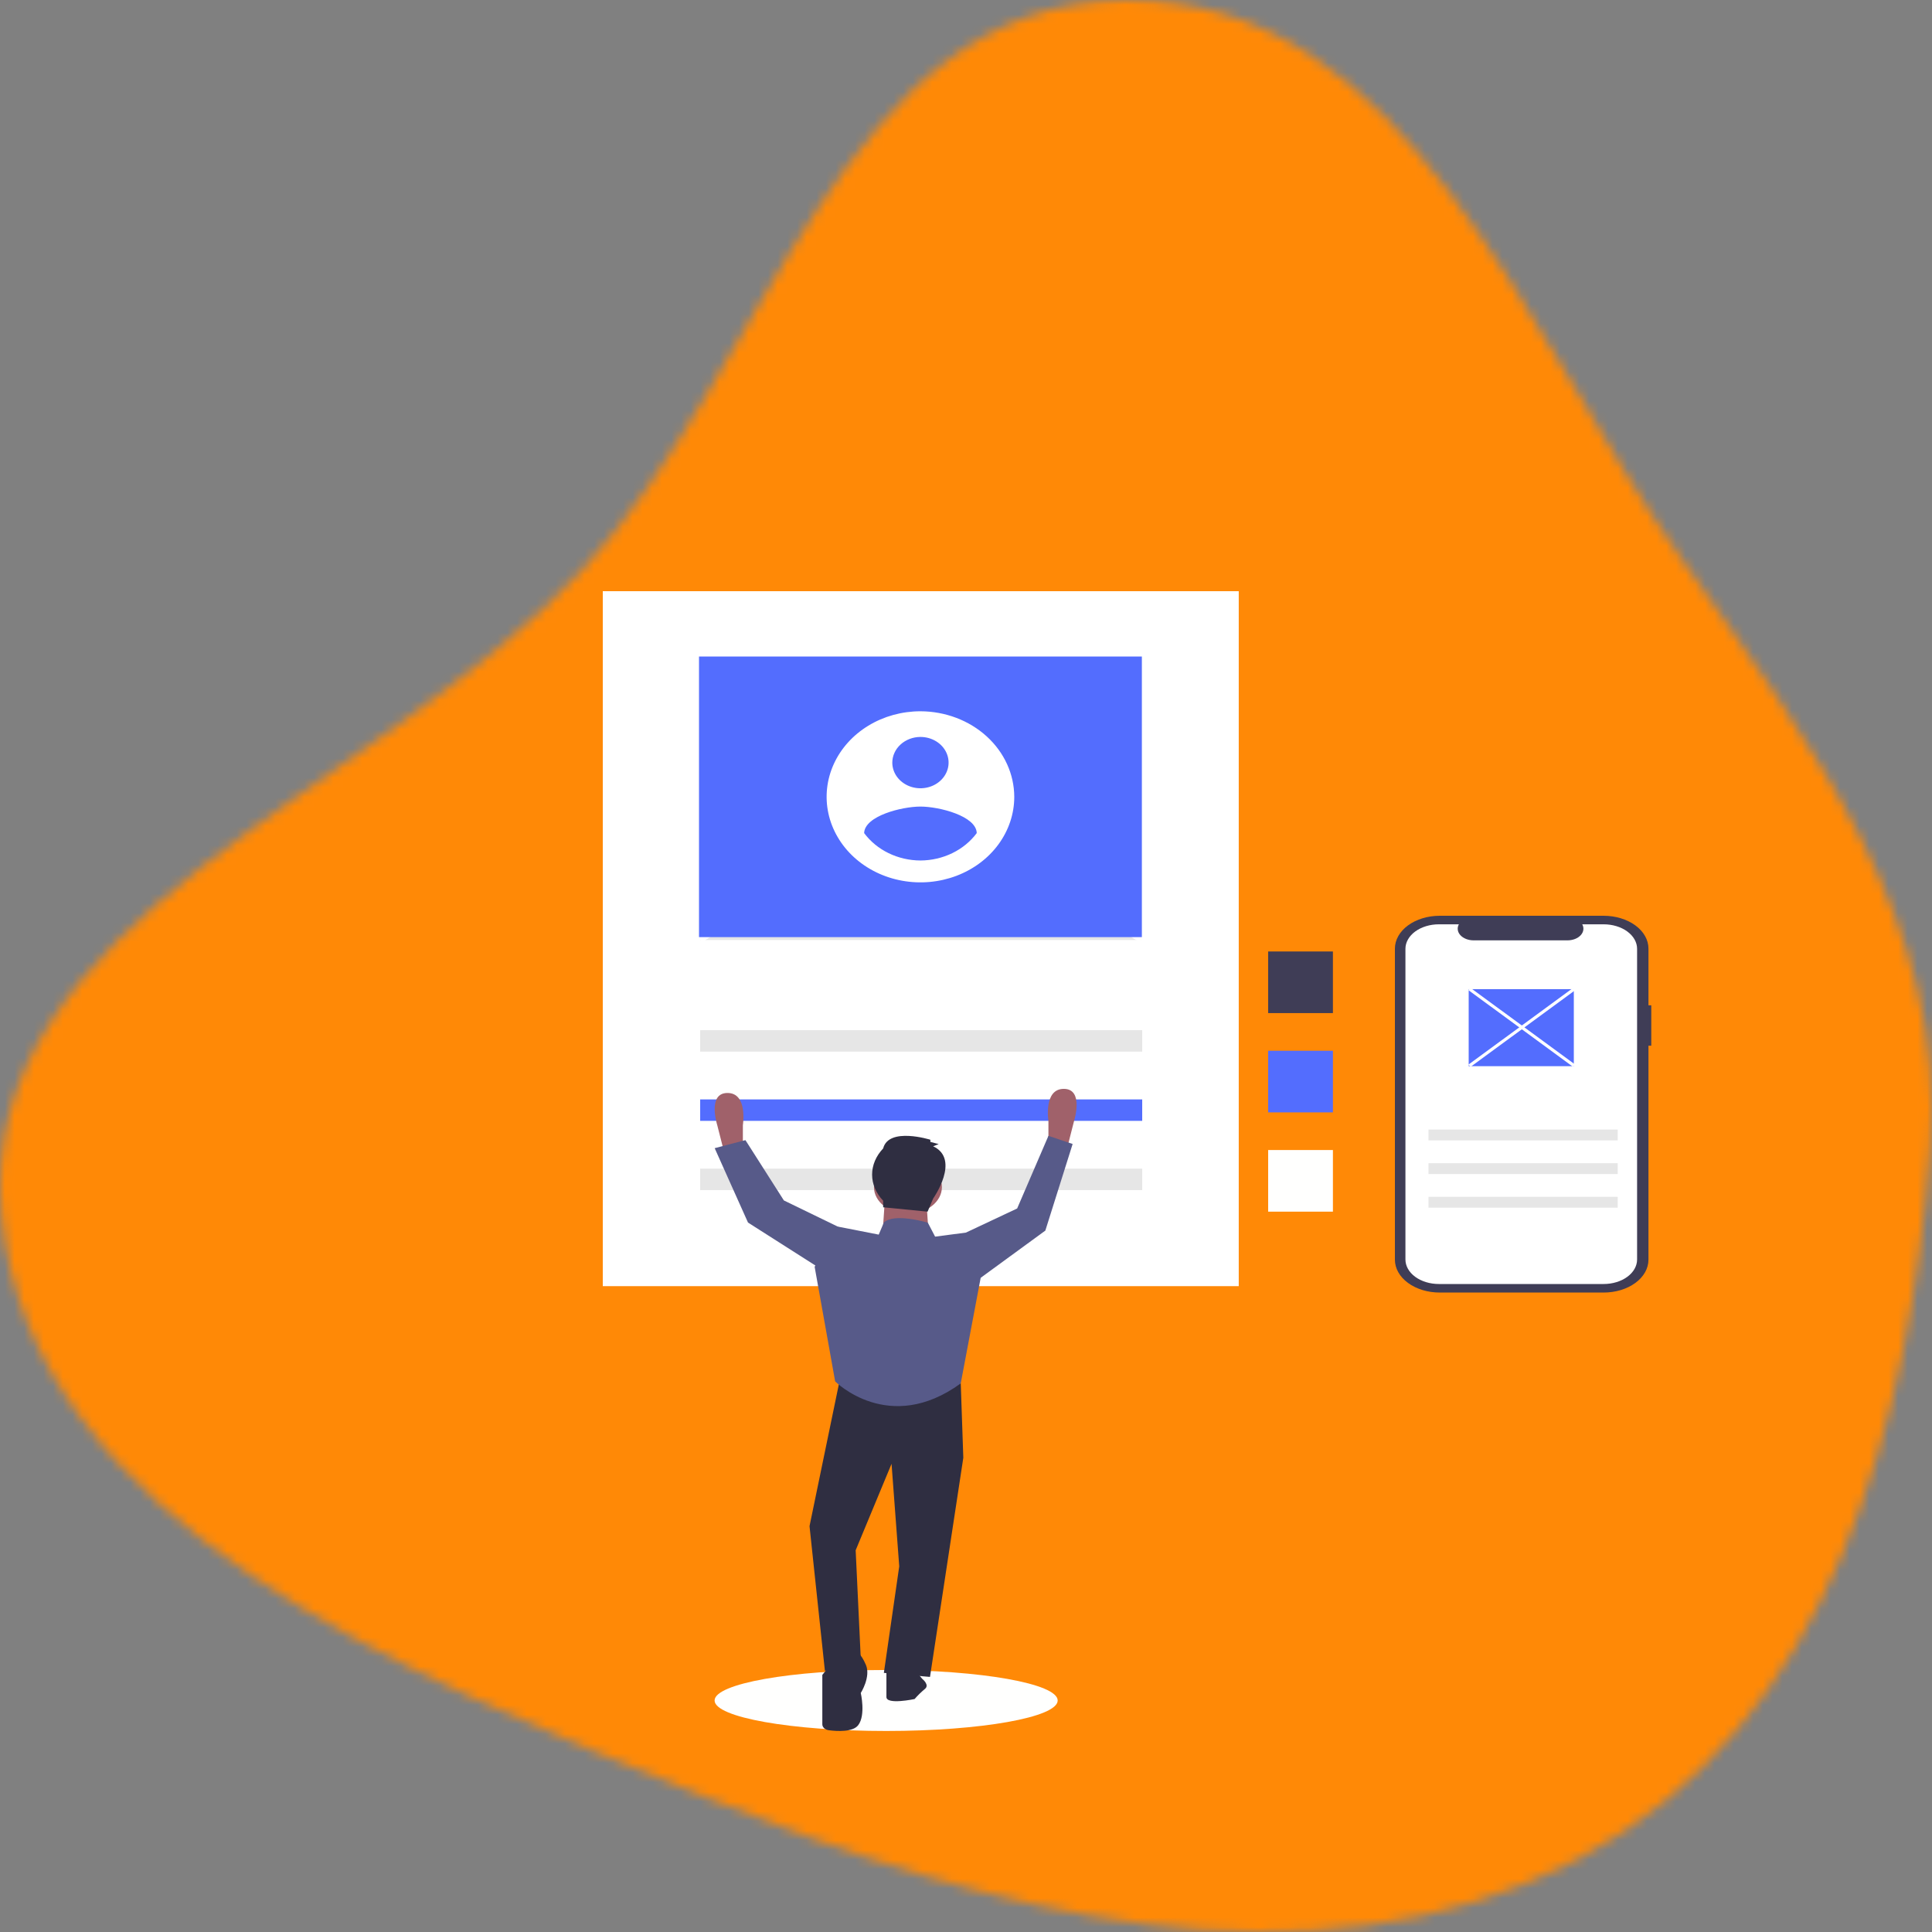 <svg width="200" height="200" viewBox="0 0 200 200" fill="none" xmlns="http://www.w3.org/2000/svg">
<rect x="0" y="0" width="200" height="200" fill="#808080" stroke="none"/>
<mask id="mask0" mask-type="alpha" maskUnits="userSpaceOnUse" x="0" y="0" width="200" height="200">
<path fill-rule="evenodd" clip-rule="evenodd" d="M116.406 0.002C145.936 -0.296 157.732 34.583 174 57.753C187.509 76.992 201.666 95.844 199.84 118.831C197.583 147.248 189.72 178.498 163.299 192.466C135.567 207.128 102.022 197.888 72.838 185.975C41.699 173.264 3.279 157.65 0.154 125.873C-2.856 95.257 38.899 82.118 60.342 58.901C79.672 37.971 86.922 0.3 116.406 0.002Z" fill="#C4C4C4"/>
</mask>
<g mask="url(#mask0)">
<path d="M208.8 -9.6H0V206.8H208.8V-9.6Z" fill="#FF8906"/>
<path d="M91.733 179.19C101.54 179.19 109.491 177.777 109.491 176.034C109.491 174.29 101.54 172.877 91.733 172.877C81.925 172.877 73.975 174.29 73.975 176.034C73.975 177.777 81.925 179.19 91.733 179.19Z" fill="#FFFFFE"/>
<path d="M137.983 98.497H131.279V104.875H137.983V98.497Z" fill="#3F3D56"/>
<path d="M137.983 108.774H131.279V115.153H137.983V108.774Z" fill="#536DFE"/>
<path d="M137.983 119.051H131.279V125.43H137.983V119.051Z" fill="#FFFFFE"/>
<path d="M128.234 61.2H62.4V133.142H128.234V61.2Z" fill="white"/>
<path d="M118.241 106.644H72.482V108.864H118.241V106.644Z" fill="#E6E6E6"/>
<path d="M118.241 113.811H72.482V116.031H118.241V113.811Z" fill="#536DFE"/>
<path d="M118.241 120.978H72.482V123.197H118.241V120.978Z" fill="#E6E6E6"/>
<path d="M118.125 69.469H72.508V97.309H118.125V69.469Z" fill="#E6E6E6"/>
<path d="M72.638 69.23L72.38 69.708L117.997 97.548L118.255 97.07L72.638 69.23Z" fill="white"/>
<path d="M117.997 69.232L72.378 97.068L72.636 97.546L118.255 69.71L117.997 69.232Z" fill="white"/>
<path d="M118.206 67.963H72.361V97.01H118.206V67.963Z" fill="#536DFE"/>
<path d="M95.284 73.631C93.363 73.631 91.485 74.15 89.888 75.124C88.291 76.097 87.046 77.48 86.311 79.098C85.576 80.716 85.383 82.497 85.758 84.215C86.133 85.932 87.058 87.51 88.416 88.749C89.774 89.987 91.505 90.831 93.389 91.172C95.273 91.514 97.226 91.339 99.001 90.668C100.776 89.998 102.293 88.863 103.36 87.407C104.427 85.951 104.997 84.238 104.997 82.487C104.989 80.14 103.964 77.892 102.144 76.232C100.324 74.573 97.858 73.638 95.284 73.631V73.631ZM95.284 76.288C95.86 76.288 96.424 76.444 96.903 76.736C97.382 77.027 97.755 77.442 97.976 77.928C98.197 78.413 98.254 78.947 98.142 79.463C98.029 79.978 97.752 80.451 97.344 80.823C96.937 81.195 96.418 81.448 95.853 81.55C95.287 81.653 94.701 81.6 94.169 81.399C93.636 81.198 93.181 80.857 92.861 80.421C92.541 79.984 92.37 79.47 92.37 78.945C92.373 78.241 92.681 77.566 93.227 77.069C93.772 76.571 94.512 76.29 95.284 76.288V76.288ZM95.284 89.078C94.133 89.073 93.001 88.812 91.985 88.318C90.969 87.824 90.102 87.111 89.456 86.242C89.503 84.471 93.341 83.496 95.284 83.496C97.227 83.496 101.065 84.471 101.112 86.242C100.466 87.111 99.598 87.823 98.582 88.317C97.567 88.811 96.435 89.072 95.284 89.078V89.078Z" fill="white"/>
<path d="M75.31 119.179L75.045 119.595L74.249 116.474C74.249 116.474 73.187 113.144 75.31 113.144C77.433 113.144 76.902 116.474 76.902 116.474V118.763L75.31 119.179Z" fill="#A0616A"/>
<path d="M110.125 118.753L110.39 119.169L111.186 116.047C111.186 116.047 112.247 112.718 110.125 112.718C108.002 112.718 108.533 116.047 108.533 116.047V118.337L110.125 118.753Z" fill="#A0616A"/>
<path d="M86.986 142.584L83.802 157.985L85.394 172.969L89.108 171.72L88.578 160.482L92.293 151.533L93.088 162.147L91.497 173.177L96.273 173.593L99.722 150.908L99.457 143.208L86.986 142.584Z" fill="#2F2E41"/>
<path d="M86.984 171.096L85.127 173.385V178.501C85.127 178.648 85.194 178.791 85.316 178.903C85.437 179.015 85.606 179.089 85.792 179.113C86.702 179.23 88.287 179.313 88.842 178.588C89.638 177.548 89.107 175.258 89.107 175.258C89.107 175.258 90.168 173.593 89.638 172.345C89.107 171.096 88.576 170.888 88.576 170.888L86.984 171.096Z" fill="#2F2E41"/>
<path d="M94.946 173.177L95.477 173.801C95.477 173.801 96.272 174.426 95.742 174.842C95.352 175.166 94.997 175.514 94.68 175.883C94.68 175.883 91.762 176.507 91.762 175.675V172.969L94.946 173.177Z" fill="#2F2E41"/>
<path d="M93.989 125.645C95.931 125.645 97.506 124.41 97.506 122.887C97.506 121.363 95.931 120.128 93.989 120.128C92.046 120.128 90.472 121.363 90.472 122.887C90.472 124.41 92.046 125.645 93.989 125.645Z" fill="#A0616A"/>
<path d="M91.63 123.749L91.364 127.703L96.14 127.911L95.875 123.957L91.63 123.749Z" fill="#A0616A"/>
<path d="M96.802 128.016L96.049 126.572C96.049 126.572 92.557 125.518 91.495 126.559L90.965 127.807L86.719 126.975L84.331 131.137L86.454 143C86.454 143 92.026 148.619 99.456 143.208L101.578 131.97L99.986 127.599L96.802 128.016Z" fill="#575A89"/>
<path d="M99.457 128.432L99.988 127.599L105.295 125.102L108.533 117.583L111.039 118.425L108.213 127.391L100.518 133.01L99.457 128.432Z" fill="#575A89"/>
<path d="M87.25 127.391L86.72 126.975L81.147 124.269L77.167 118.026L73.983 118.858L77.433 126.559L85.924 131.97L87.25 127.391Z" fill="#575A89"/>
<path d="M96.599 118.662L97.174 118.436L96.311 118.211V117.985C96.311 117.985 91.998 116.632 91.423 118.887C90.681 119.669 90.28 120.619 90.28 121.594C90.28 122.569 90.681 123.518 91.423 124.3V124.977L96.024 125.428L96.599 124.074C96.599 124.074 99.475 120.015 96.599 118.662Z" fill="#2F2E41"/>
<path d="M170.94 104.069H170.648V98.198C170.648 97.752 170.528 97.31 170.295 96.898C170.062 96.485 169.72 96.111 169.29 95.795C168.859 95.48 168.348 95.23 167.785 95.059C167.223 94.888 166.62 94.8 166.011 94.8H149.037C148.428 94.8 147.825 94.888 147.263 95.059C146.7 95.23 146.189 95.48 145.759 95.795C145.328 96.111 144.986 96.485 144.753 96.898C144.52 97.31 144.4 97.752 144.4 98.198V130.406C144.4 130.853 144.52 131.295 144.753 131.707C144.986 132.119 145.328 132.494 145.759 132.809C146.189 133.125 146.7 133.375 147.263 133.546C147.825 133.717 148.428 133.804 149.037 133.804H166.011C166.62 133.804 167.223 133.717 167.785 133.546C168.348 133.375 168.859 133.125 169.29 132.809C169.72 132.494 170.062 132.119 170.295 131.707C170.528 131.295 170.648 130.853 170.648 130.406V108.248H170.94V104.069Z" fill="#3F3D56"/>
<path d="M166.008 95.684H163.793C163.895 95.867 163.933 96.066 163.906 96.262C163.878 96.459 163.785 96.648 163.635 96.812C163.484 96.976 163.281 97.11 163.043 97.203C162.805 97.296 162.539 97.345 162.269 97.345H152.546C152.276 97.345 152.01 97.296 151.772 97.203C151.534 97.11 151.331 96.976 151.18 96.812C151.03 96.648 150.937 96.459 150.909 96.262C150.882 96.066 150.92 95.867 151.022 95.684H148.953C148.498 95.684 148.048 95.75 147.628 95.877C147.208 96.005 146.826 96.192 146.504 96.427C146.183 96.663 145.928 96.943 145.754 97.251C145.58 97.558 145.49 97.888 145.49 98.222V130.383C145.49 130.716 145.58 131.046 145.754 131.354C145.928 131.662 146.183 131.942 146.504 132.177C146.826 132.413 147.208 132.6 147.628 132.727C148.048 132.855 148.498 132.92 148.953 132.92H166.008C166.463 132.92 166.913 132.855 167.333 132.727C167.754 132.6 168.135 132.413 168.457 132.177C168.778 131.942 169.033 131.662 169.207 131.354C169.381 131.046 169.471 130.716 169.471 130.383V98.222C169.471 97.549 169.106 96.903 168.457 96.427C167.807 95.951 166.927 95.684 166.008 95.684V95.684Z" fill="white"/>
<path d="M167.465 116.932H147.876V118.053H167.465V116.932Z" fill="#E6E6E6"/>
<path d="M167.465 120.414H147.876V121.535H167.465V120.414Z" fill="#E6E6E6"/>
<path d="M167.465 123.896H147.876V125.017H167.465V123.896Z" fill="#E6E6E6"/>
<path d="M162.921 102.396H152.038V110.371H162.921V102.396Z" fill="#536DFE"/>
<path d="M152.257 102.286L151.988 102.483L162.822 110.423L163.091 110.226L152.257 102.286Z" fill="white"/>
<path d="M162.822 102.286L151.988 110.226L152.257 110.423L163.091 102.483L162.822 102.286Z" fill="white"/>
</g>
</svg>
